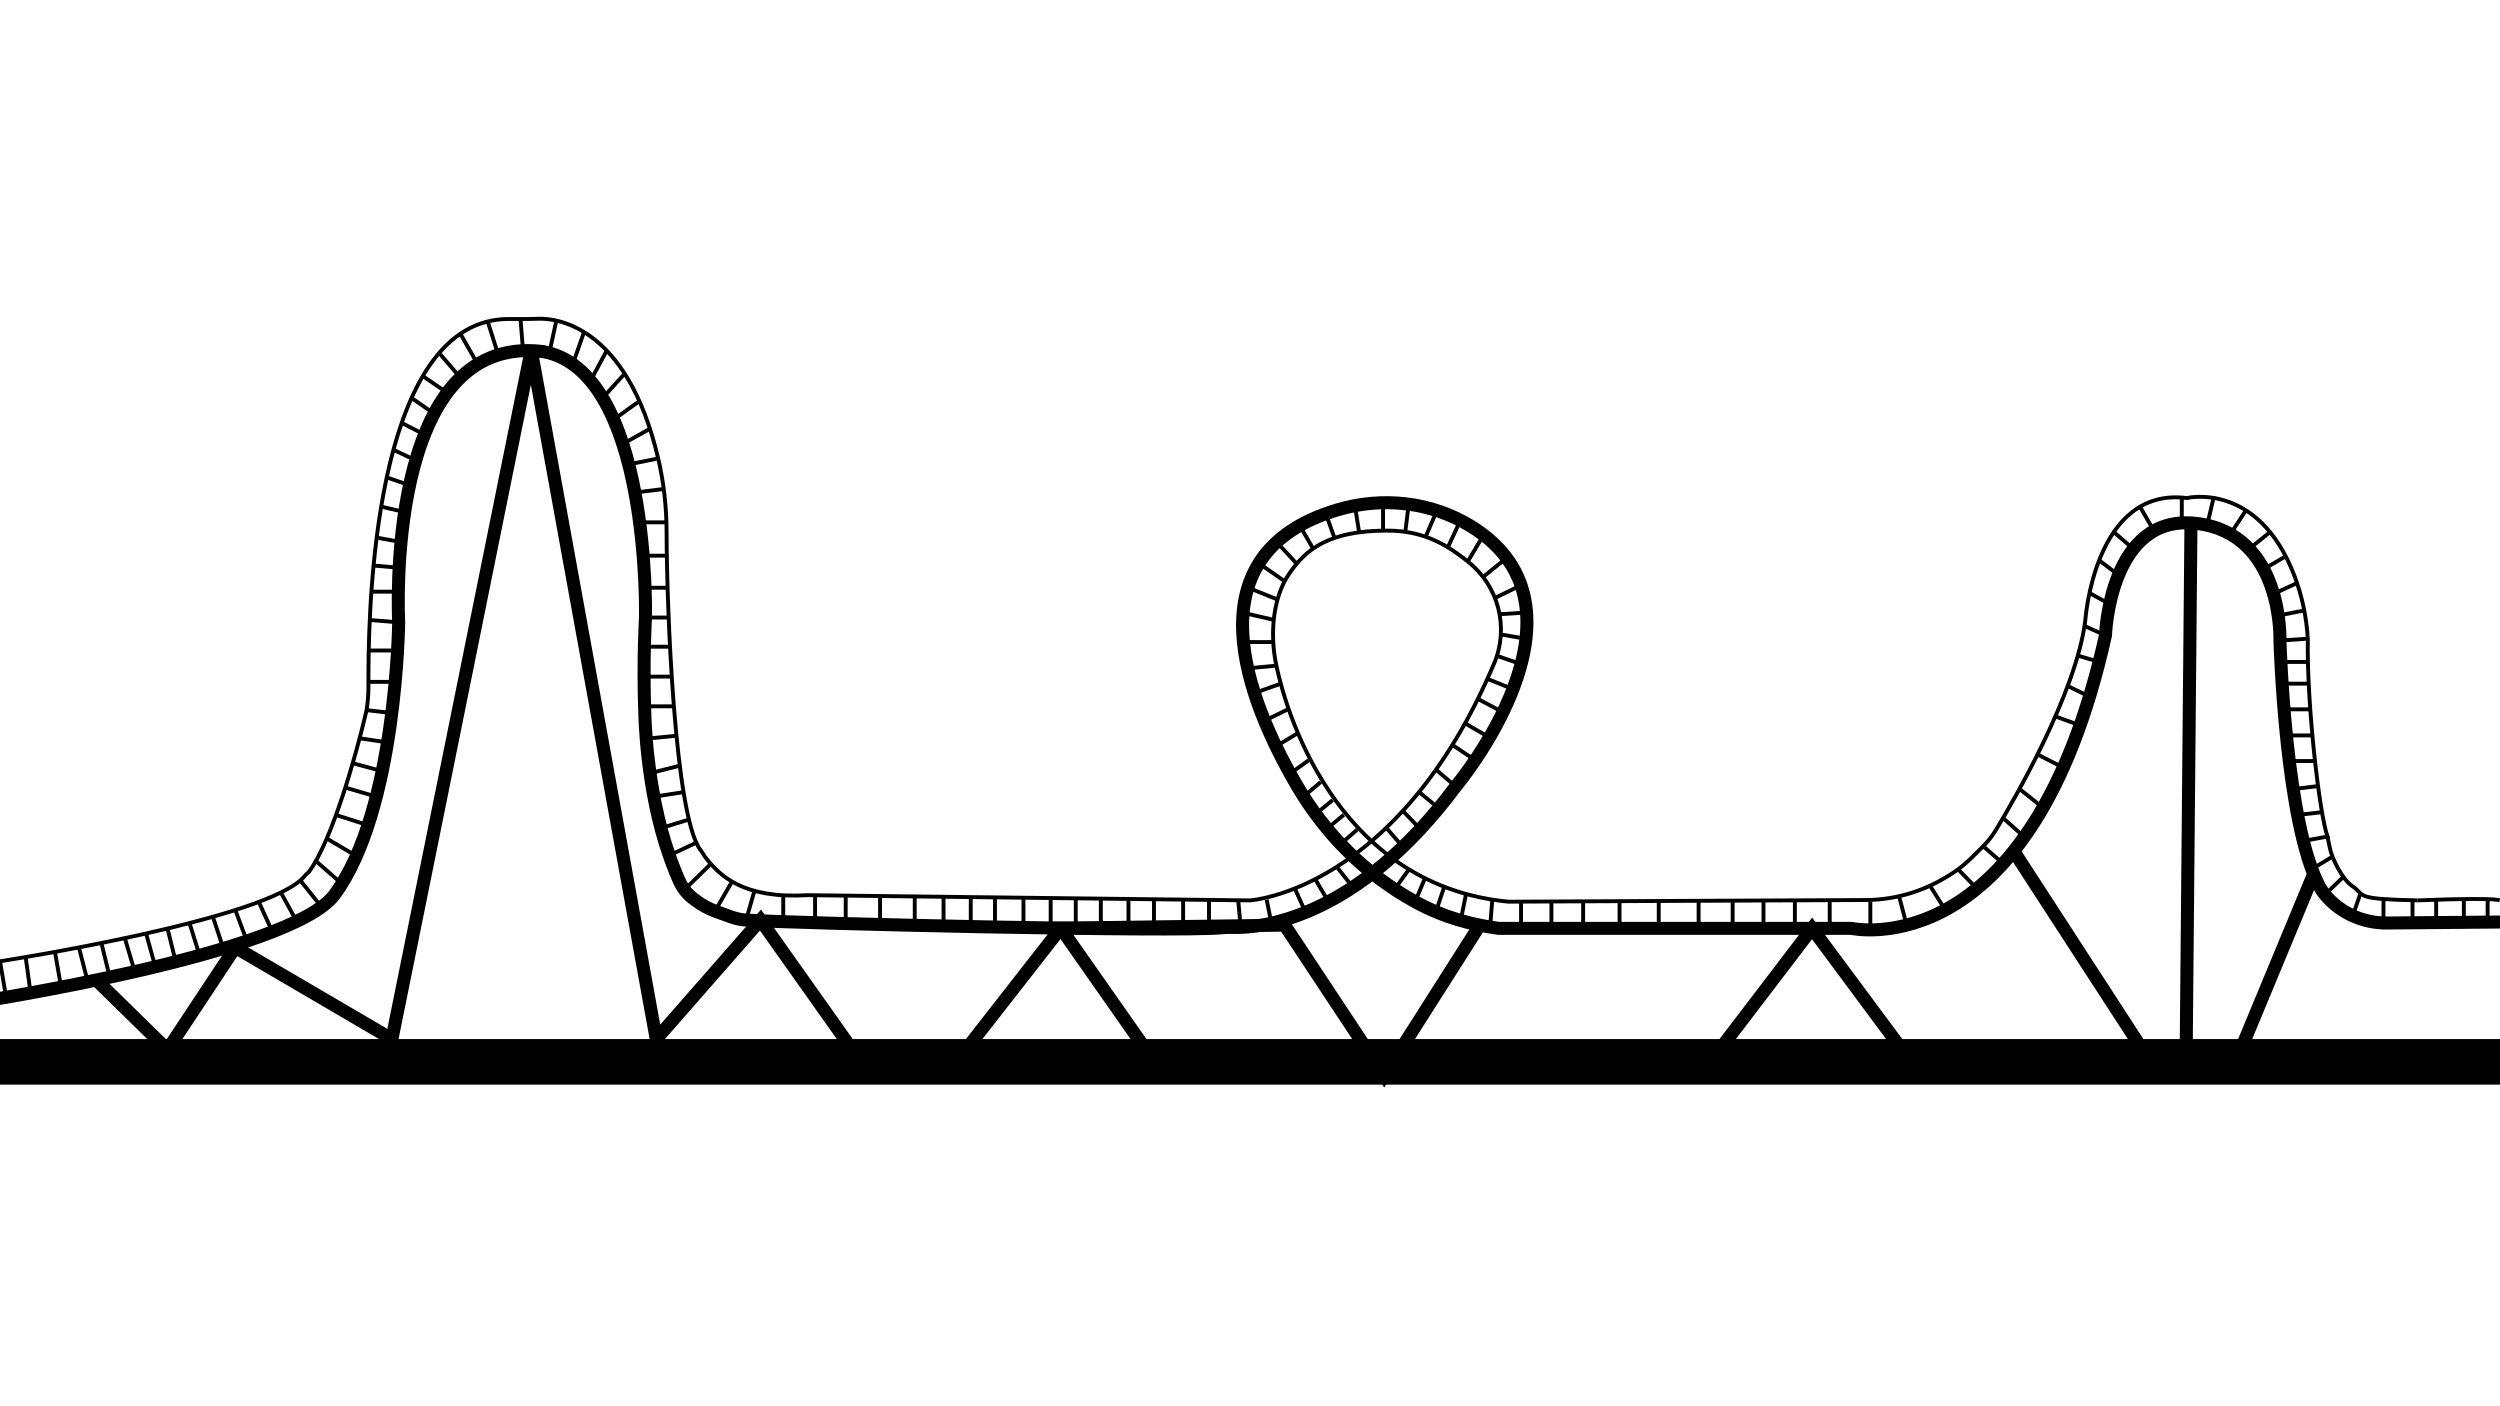 <?xml version="1.0" encoding="UTF-8"?>
<svg id="Layer_1" data-name="Layer 1" xmlns="http://www.w3.org/2000/svg" viewBox="0 0 1920 1080">
  <defs>
    <style>
      .cls-1 {
        stroke-width: 3px;
      }

      .cls-1, .cls-2 {
        fill: none;
      }

      .cls-1, .cls-2, .cls-3 {
        stroke: #000;
        stroke-miterlimit: 10;
      }

      .cls-2, .cls-3 {
        stroke-width: 10px;
      }
    </style>
  </defs>
  <path class="cls-2" d="M1932,708l-98.82,.87c-17.71,.16-34.77-7.17-46.47-20.47-1.98-2.25-3.6-4.44-4.71-6.41-26.95-48.05-31-190-31-190,0,0,3-82-64-90s-70,86-70,86c-57,256-195,225-195,225h-271c-18.97-2.67-40.64-7.52-64.21-20.48-37.97-20.88-69.17-52.14-90.98-89.58-37.81-64.9-83.22-177.69,31.85-211.5,34.28-10.07,71.38-6.02,101.86,12.63,103.42,63.26-11.52,199.94-11.52,199.94-76.21,102.28-150.16,109.06-171.8,108.25-2.46-.09-4.91,0-7.36,.24-36.49,3.55-331.96-3.46-365.89-5.89-3.83-.27-7.6-1.05-11.23-2.32-3.76-1.32-8.64-3.12-12.6-4.6-5.21-1.95-10.11-4.62-14.57-7.96-.72-.54-1.44-1.08-2.14-1.61-4.33-3.27-7.83-7.51-10.17-12.41-2.26-4.74-4.95-11.37-8.25-20.72-18-51-18.79-109.39-18.79-109.39-1.51-40.34,.53-73.34,.53-73.34,0,0,4.27-189.27-78.73-204.27-123-15-110.82,207.96-110.82,207.96,0,0-1.45,143.98-49.18,209.04-33.6,45.8-277,83-277,83"/>
  <path class="cls-1" d="M1856.5,691.5c76-3,63.5,1.12,63.5,1.12"/>
  <path class="cls-1" d="M1787.53,642.48s.77,3.91,1.77,8.75c1.81,8.73,9.81,24.26,17.2,29.26,10.73,7.27,0,10,50,11"/>
  <line class="cls-1" x1="23.49" y1="762.58" x2="19.69" y2="735.03"/>
  <line class="cls-1" x1="46.93" y1="758.16" x2="42.21" y2="731.06"/>
  <line class="cls-1" x1="66.5" y1="750.5" x2="60.6" y2="727.62"/>
  <line class="cls-1" x1="84.28" y1="750.5" x2="77.87" y2="724.23"/>
  <line class="cls-1" x1="103.02" y1="744.61" x2="95.86" y2="720.5"/>
  <line class="cls-1" x1="118.33" y1="739.06" x2="112.2" y2="716.93"/>
  <line class="cls-1" x1="134.08" y1="735.03" x2="128.64" y2="713.11"/>
  <line class="cls-1" x1="152.9" y1="732.55" x2="145.53" y2="708.92"/>
  <line class="cls-1" x1="171.27" y1="727.62" x2="163.47" y2="704.08"/>
  <line class="cls-1" x1="188.78" y1="720.5" x2="180.72" y2="698.9"/>
  <line class="cls-1" x1="208.03" y1="713.11" x2="198.76" y2="692.67"/>
  <line class="cls-1" x1="227.86" y1="707.61" x2="215.69" y2="685.46"/>
  <line class="cls-1" x1="246.94" y1="696.53" x2="230.65" y2="676.16"/>
  <line class="cls-1" x1="262.55" y1="678.75" x2="242.59" y2="661.22"/>
  <line class="cls-1" x1="273.67" y1="657.43" x2="250.95" y2="643.99"/>
  <line class="cls-1" x1="282.66" y1="633.77" x2="258.06" y2="625.93"/>
  <line class="cls-1" x1="289.01" y1="611.86" x2="265.22" y2="604.86"/>
  <line class="cls-1" x1="293.54" y1="592.27" x2="270.89" y2="586.17"/>
  <line class="cls-1" x1="297.62" y1="570.23" x2="276.19" y2="566.98"/>
  <line class="cls-1" x1="300.9" y1="547.65" x2="282.66" y2="545.5"/>
  <line class="cls-1" x1="300.9" y1="523.67" x2="282.96" y2="523.67"/>
  <line class="cls-1" x1="305.32" y1="499.58" x2="283.18" y2="499.58"/>
  <line class="cls-1" x1="306.18" y1="477.96" x2="283.97" y2="476.18"/>
  <line class="cls-1" x1="305.91" y1="454.4" x2="285.24" y2="454.4"/>
  <line class="cls-1" x1="305.32" y1="435.95" x2="286.91" y2="434.32"/>
  <line class="cls-1" x1="307.98" y1="416.32" x2="289.29" y2="412.89"/>
  <line class="cls-1" x1="310.78" y1="393.29" x2="293.54" y2="389.27"/>
  <line class="cls-1" x1="314.51" y1="372.67" x2="297.02" y2="366.65"/>
  <line class="cls-1" x1="319.28" y1="353.56" x2="302.16" y2="345.44"/>
  <line class="cls-1" x1="326.01" y1="333.76" x2="308.51" y2="324.83"/>
  <line class="cls-1" x1="333.37" y1="317.69" x2="316.09" y2="305.65"/>
  <line class="cls-1" x1="343.41" y1="301.65" x2="324.73" y2="288.83"/>
  <line class="cls-1" x1="353.58" y1="290.04" x2="337.26" y2="271.11"/>
  <line class="cls-1" x1="366.86" y1="279.72" x2="353.58" y2="256.33"/>
  <line class="cls-1" x1="382.2" y1="271.11" x2="374.56" y2="246.9"/>
  <line class="cls-1" x1="401.71" y1="269.28" x2="399.74" y2="245"/>
  <line class="cls-1" x1="421.87" y1="271.11" x2="427.28" y2="246.25"/>
  <line class="cls-1" x1="439.87" y1="279.72" x2="448.52" y2="255.03"/>
  <line class="cls-1" x1="453.48" y1="292.46" x2="465.97" y2="269.28"/>
  <line class="cls-1" x1="462.8" y1="305.65" x2="479.75" y2="286.97"/>
  <line class="cls-1" x1="471.27" y1="322.24" x2="491.04" y2="308.07"/>
  <line class="cls-1" x1="479.75" y1="340.12" x2="499.15" y2="329.29"/>
  <line class="cls-1" x1="482.82" y1="356.65" x2="505.47" y2="352.08"/>
  <line class="cls-1" x1="489.45" y1="378.03" x2="509.75" y2="375.54"/>
  <line class="cls-1" x1="494.14" y1="401.16" x2="511.81" y2="401.16"/>
  <line class="cls-1" x1="494.14" y1="426.76" x2="511.81" y2="426.76"/>
  <line class="cls-1" x1="495.41" y1="451.39" x2="511.81" y2="451.39"/>
  <line class="cls-1" x1="495.73" y1="474.27" x2="513.53" y2="474.27"/>
  <line class="cls-1" x1="495.73" y1="496.67" x2="514.57" y2="496.67"/>
  <line class="cls-1" x1="494.65" y1="519.64" x2="514.57" y2="519.64"/>
  <line class="cls-1" x1="494.14" y1="542.45" x2="517.54" y2="542.45"/>
  <line class="cls-1" x1="499.6" y1="566.98" x2="519.53" y2="565.03"/>
  <line class="cls-1" x1="500.5" y1="593.5" x2="522.08" y2="588.03"/>
  <line class="cls-1" x1="502.19" y1="611.86" x2="524.97" y2="608.36"/>
  <line class="cls-1" x1="509.56" y1="635.4" x2="529.09" y2="629.41"/>
  <line class="cls-1" x1="514" y1="657" x2="534.74" y2="647.17"/>
  <line class="cls-1" x1="527.5" y1="681.5" x2="545.9" y2="663.48"/>
  <line class="cls-1" x1="549.13" y1="699.69" x2="562.21" y2="677.07"/>
  <line class="cls-1" x1="579.41" y1="684.18" x2="572.96" y2="706.61"/>
  <line class="cls-1" x1="601.54" y1="706.61" x2="601.54" y2="688.38"/>
  <line class="cls-1" x1="625.97" y1="706.61" x2="625.97" y2="687.56"/>
  <line class="cls-1" x1="649.5" y1="711.5" x2="649.5" y2="687.84"/>
  <line class="cls-1" x1="675.88" y1="710.03" x2="675.88" y2="687.84"/>
  <line class="cls-1" x1="702.52" y1="710.03" x2="702.52" y2="688.47"/>
  <line class="cls-1" x1="724.64" y1="710.03" x2="724.64" y2="688.73"/>
  <line class="cls-1" x1="745.54" y1="710.03" x2="745.54" y2="688.98"/>
  <line class="cls-1" x1="764.15" y1="710.03" x2="764.15" y2="688.47"/>
  <line class="cls-1" x1="786.02" y1="711.5" x2="786.02" y2="689.46"/>
  <line class="cls-1" x1="806.92" y1="689.7" x2="806.92" y2="710.03"/>
  <line class="cls-1" x1="826.18" y1="710.03" x2="826.18" y2="689.93"/>
  <line class="cls-1" x1="845.44" y1="710.03" x2="845.44" y2="690.16"/>
  <line class="cls-1" x1="866.66" y1="710.03" x2="866.66" y2="690.41"/>
  <line class="cls-1" x1="886.25" y1="710.03" x2="886.25" y2="690.16"/>
  <line class="cls-1" x1="908.64" y1="710.03" x2="908.64" y2="690.91"/>
  <line class="cls-1" x1="952.5" y1="708.5" x2="950.95" y2="691.51"/>
  <line class="cls-1" x1="975.5" y1="704.5" x2="972.82" y2="690.91"/>
  <line class="cls-1" x1="1001.32" y1="697.7" x2="994.44" y2="682.32"/>
  <line class="cls-1" x1="1018.59" y1="689.7" x2="1010.1" y2="675.18"/>
  <line class="cls-1" x1="1037.5" y1="679.5" x2="1026.66" y2="665.71"/>
  <line class="cls-1" x1="1077.38" y1="650.43" x2="1064.67" y2="635.75"/>
  <line class="cls-1" x1="1089.84" y1="635.75" x2="1077.38" y2="622.76"/>
  <line class="cls-1" x1="1104.93" y1="620.65" x2="1089.84" y2="608.28"/>
  <line class="cls-1" x1="1118" y1="604" x2="1102.83" y2="591.12"/>
  <line class="cls-1" x1="1132.89" y1="583.82" x2="1115.43" y2="572.09"/>
  <line class="cls-1" x1="1143.86" y1="566.41" x2="1125.17" y2="555.51"/>
  <line class="cls-1" x1="1154.25" y1="547" x2="1135" y2="536.78"/>
  <line class="cls-1" x1="1161.98" y1="529.24" x2="1142.29" y2="521.4"/>
  <line class="cls-1" x1="1166.5" y1="509.5" x2="1149.64" y2="503.68"/>
  <line class="cls-1" x1="1171.92" y1="490.64" x2="1152.64" y2="487.25"/>
  <line class="cls-1" x1="1170.5" y1="470.5" x2="1152.64" y2="471.68"/>
  <line class="cls-1" x1="1168.14" y1="449.47" x2="1148.1" y2="459.23"/>
  <line class="cls-1" x1="1154.25" y1="430.76" x2="1139" y2="443.12"/>
  <line class="cls-1" x1="1139" y1="411.56" x2="1127.26" y2="431.21"/>
  <line class="cls-1" x1="1121.6" y1="399.62" x2="1111.97" y2="420.35"/>
  <line class="cls-1" x1="1102.5" y1="394.5" x2="1095.17" y2="411.56"/>
  <line class="cls-1" x1="1081.5" y1="390.5" x2="1079.39" y2="407.5"/>
  <line class="cls-1" x1="1062.18" y1="390.5" x2="1062.18" y2="407.5"/>
  <line class="cls-1" x1="1040.91" y1="390.5" x2="1043.8" y2="408.83"/>
  <line class="cls-1" x1="1018.24" y1="394.5" x2="1024.87" y2="413.16"/>
  <line class="cls-1" x1="998.36" y1="403.83" x2="1008.45" y2="421.38"/>
  <line class="cls-1" x1="982.5" y1="418.5" x2="995.89" y2="432.91"/>
  <line class="cls-1" x1="969.5" y1="434.5" x2="986.6" y2="446.39"/>
  <line class="cls-1" x1="961.5" y1="452.5" x2="981.12" y2="460.45"/>
  <line class="cls-1" x1="958.5" y1="471.5" x2="978.05" y2="476.01"/>
  <line class="cls-1" x1="977.86" y1="493.1" x2="954.93" y2="493.1"/>
  <line class="cls-1" x1="980.28" y1="511.2" x2="961.5" y2="512.97"/>
  <line class="cls-1" x1="983.48" y1="525.09" x2="965.5" y2="531.5"/>
  <line class="cls-1" x1="989.14" y1="544.7" x2="974.49" y2="551.92"/>
  <line class="cls-1" x1="995.96" y1="563.5" x2="981.82" y2="572.09"/>
  <line class="cls-1" x1="1005.09" y1="583.82" x2="990.81" y2="594.14"/>
  <line class="cls-1" x1="1014.34" y1="600.6" x2="1001.18" y2="611.73"/>
  <line class="cls-1" x1="1023.45" y1="614.47" x2="1013.37" y2="622.76"/>
  <line class="cls-1" x1="1032.08" y1="625.73" x2="1021.5" y2="634.5"/>
  <line class="cls-1" x1="1042.29" y1="637.15" x2="1032.08" y2="646.04"/>
  <line class="cls-1" x1="1071.02" y1="683" x2="1081.5" y2="668.5"/>
  <line class="cls-1" x1="1086.79" y1="692.52" x2="1094.59" y2="673.94"/>
  <line class="cls-1" x1="1102.83" y1="700.01" x2="1109.61" y2="679.79"/>
  <line class="cls-1" x1="1122.5" y1="703.5" x2="1125.93" y2="686.57"/>
  <line class="cls-1" x1="1144.5" y1="710.5" x2="1146.1" y2="690.93"/>
  <line class="cls-1" x1="1168.17" y1="710.5" x2="1168.17" y2="692.52"/>
  <line class="cls-1" x1="1191.5" y1="711.5" x2="1191.5" y2="692.35"/>
  <line class="cls-1" x1="928.5" y1="691.14" x2="928.5" y2="711.5"/>
  <line class="cls-1" x1="1215.85" y1="710.5" x2="1215.85" y2="692.23"/>
  <line class="cls-1" x1="1243.81" y1="713" x2="1243.81" y2="692.1"/>
  <line class="cls-1" x1="1273.91" y1="711.5" x2="1273.91" y2="692.1"/>
  <line class="cls-1" x1="1304.53" y1="713" x2="1304.53" y2="692.52"/>
  <line class="cls-1" x1="1330.68" y1="713" x2="1330.68" y2="692.52"/>
  <line class="cls-1" x1="1354.36" y1="710.5" x2="1354.36" y2="692.52"/>
  <line class="cls-1" x1="1378.47" y1="711.5" x2="1378.47" y2="692.52"/>
  <line class="cls-1" x1="1405.22" y1="711.5" x2="1405.22" y2="690.93"/>
  <line class="cls-1" x1="1436.42" y1="713" x2="1436.42" y2="692.52"/>
  <line class="cls-1" x1="1464.34" y1="710.5" x2="1458.48" y2="688.31"/>
  <line class="cls-1" x1="1492.5" y1="696.5" x2="1482.25" y2="680.25"/>
  <line class="cls-1" x1="1518.27" y1="682.46" x2="1503.83" y2="667.65"/>
  <line class="cls-1" x1="1538.35" y1="663.24" x2="1523.12" y2="649.9"/>
  <line class="cls-1" x1="1554.67" y1="642.81" x2="1538.35" y2="628.22"/>
  <line class="cls-1" x1="1569.02" y1="620.31" x2="1550.97" y2="605.9"/>
  <line class="cls-1" x1="1584.57" y1="589.57" x2="1564.82" y2="579.4"/>
  <line class="cls-1" x1="1597.48" y1="557.09" x2="1578.5" y2="550.22"/>
  <line class="cls-1" x1="1604.72" y1="535.01" x2="1587.99" y2="526.85"/>
  <line class="cls-1" x1="1612.14" y1="508.38" x2="1596.36" y2="503.68"/>
  <line class="cls-1" x1="1617" y1="488" x2="1600.9" y2="480.74"/>
  <line class="cls-1" x1="1620.25" y1="463.98" x2="1604.72" y2="455.47"/>
  <line class="cls-1" x1="1628.35" y1="442.58" x2="1612.14" y2="430.35"/>
  <line class="cls-1" x1="1638.43" y1="421.55" x2="1623.38" y2="408.65"/>
  <line class="cls-1" x1="1654.26" y1="407.74" x2="1643.52" y2="389.17"/>
  <line class="cls-1" x1="1675.63" y1="398.45" x2="1675.63" y2="382.12"/>
  <line class="cls-1" x1="1695.5" y1="401.5" x2="1700.01" y2="382.4"/>
  <line class="cls-1" x1="1712.91" y1="410.21" x2="1724.88" y2="391.95"/>
  <line class="cls-1" x1="1727.35" y1="421.55" x2="1743.38" y2="408.65"/>
  <line class="cls-1" x1="1739.58" y1="436.46" x2="1755.44" y2="427.22"/>
  <line class="cls-1" x1="1747.51" y1="455.47" x2="1764.13" y2="447.77"/>
  <line class="cls-1" x1="1749.65" y1="472.74" x2="1769.67" y2="468.81"/>
  <line class="cls-1" x1="1751" y1="492" x2="1772.4" y2="490.47"/>
  <line class="cls-1" x1="1751.7" y1="508.38" x2="1772.4" y2="508.38"/>
  <line class="cls-1" x1="1752.68" y1="525.05" x2="1773.09" y2="525.05"/>
  <line class="cls-1" x1="1754.13" y1="544.77" x2="1774.29" y2="544.77"/>
  <line class="cls-1" x1="1755.96" y1="564.81" x2="1775.92" y2="564.81"/>
  <line class="cls-1" x1="1758.17" y1="584.49" x2="1777.92" y2="584.49"/>
  <line class="cls-1" x1="1762.05" y1="605.9" x2="1780.26" y2="603.7"/>
  <line class="cls-1" x1="1765.94" y1="625.71" x2="1783.29" y2="623.75"/>
  <path class="cls-1" d="M1773.09,645.1l14.44-2.62c-6.21-17.19-16.03-101.98-15.13-152.01-1.03-16.54-4.4-32.89-10.32-48.37-27.89-72.89-82.58-59.6-82.58-59.6-71-9-78,94-78,94-7,56-55.22,138.8-68.68,160.99-2.73,4.5-5.99,8.67-9.7,12.4-13.4,13.47-17.68,17.72-32.21,25.92-18.25,10.3-38.89,15.62-59.85,15.42l-272.56,1.27c-125.84-11.87-169.11-134.86-178.76-183.97-4.21-21.44-2.33-48.83,9.76-67.03,13.12-19.75,31.1-34,76-34,30.01,0,47.95,12.83,61.76,23.71,23.57,18.58,31.94,50.64,20.25,78.28-74,175.01-187.5,182.02-187.5,182.02l-339.5-4.01c-50,3-68-15-79.2-29.67-1.07-1.86-2.3-3.61-3.57-5.35-19.66-26.86-25.7-186.58-25.8-243.69-.03-19.09-2.11-38.13-6.47-56.72-24.54-104.57-80.7-107.77-92.46-107.26-2.44,.11-4.89,.18-7.33,.18h-15.68c-98.45,.83-106.99,202.28-107.04,274.32,0,6.04,.13,12.17-.46,18.18-.7,7.22-.79,7.22-2.09,12.71-6.95,29.26-24.91,94.29-42.97,119.16-.85,1.17-2.22,1.83-3.1,2.98C208.52,706.15,0,738.26,0,738.26l4.13,24.32"/>
  <line class="cls-1" x1="1777.92" y1="666.03" x2="1791.35" y2="657.87"/>
  <line class="cls-1" x1="1787.53" y1="685.12" x2="1799.75" y2="673.45"/>
  <line class="cls-1" x1="1807.5" y1="701.5" x2="1812.85" y2="686.13"/>
  <line class="cls-1" x1="1830.5" y1="706.5" x2="1830.5" y2="691.52"/>
  <line class="cls-1" x1="1852.81" y1="706.5" x2="1852.81" y2="692.62"/>
  <line class="cls-1" x1="1870.97" y1="706.5" x2="1870.97" y2="691.52"/>
  <line class="cls-1" x1="1892.22" y1="708.35" x2="1892.22" y2="690.47"/>
  <line class="cls-1" x1="1910.5" y1="704.5" x2="1910.5" y2="690.56"/>
  <path class="cls-2" d="M658,811l-73.94-104.39-80.06,91.39-95.76-527.53c-.05-.31-.49-.32-.56-.02l-106.68,527.55-120.28-70.38-52.08,78.62-54.65-53.55"/>
  <path class="cls-2" d="M814.67,712.81l-76.67,98.19,76.67-98.19Z"/>
  <polyline class="cls-2" points="894 826 814.67 712.81 986.6 710.5 1063 826 1135 712.81"/>
  <rect class="cls-3" y="803" width="1932" height="25"/>
  <line class="cls-2" x1="1546.51" y1="653.63" x2="1646" y2="807"/>
  <polyline class="cls-2" points="1777 671 1720.54 807 1679 807 1682.66 402"/>
  <polyline class="cls-2" points="1320 807 1391.68 713 1458.48 803"/>
</svg>